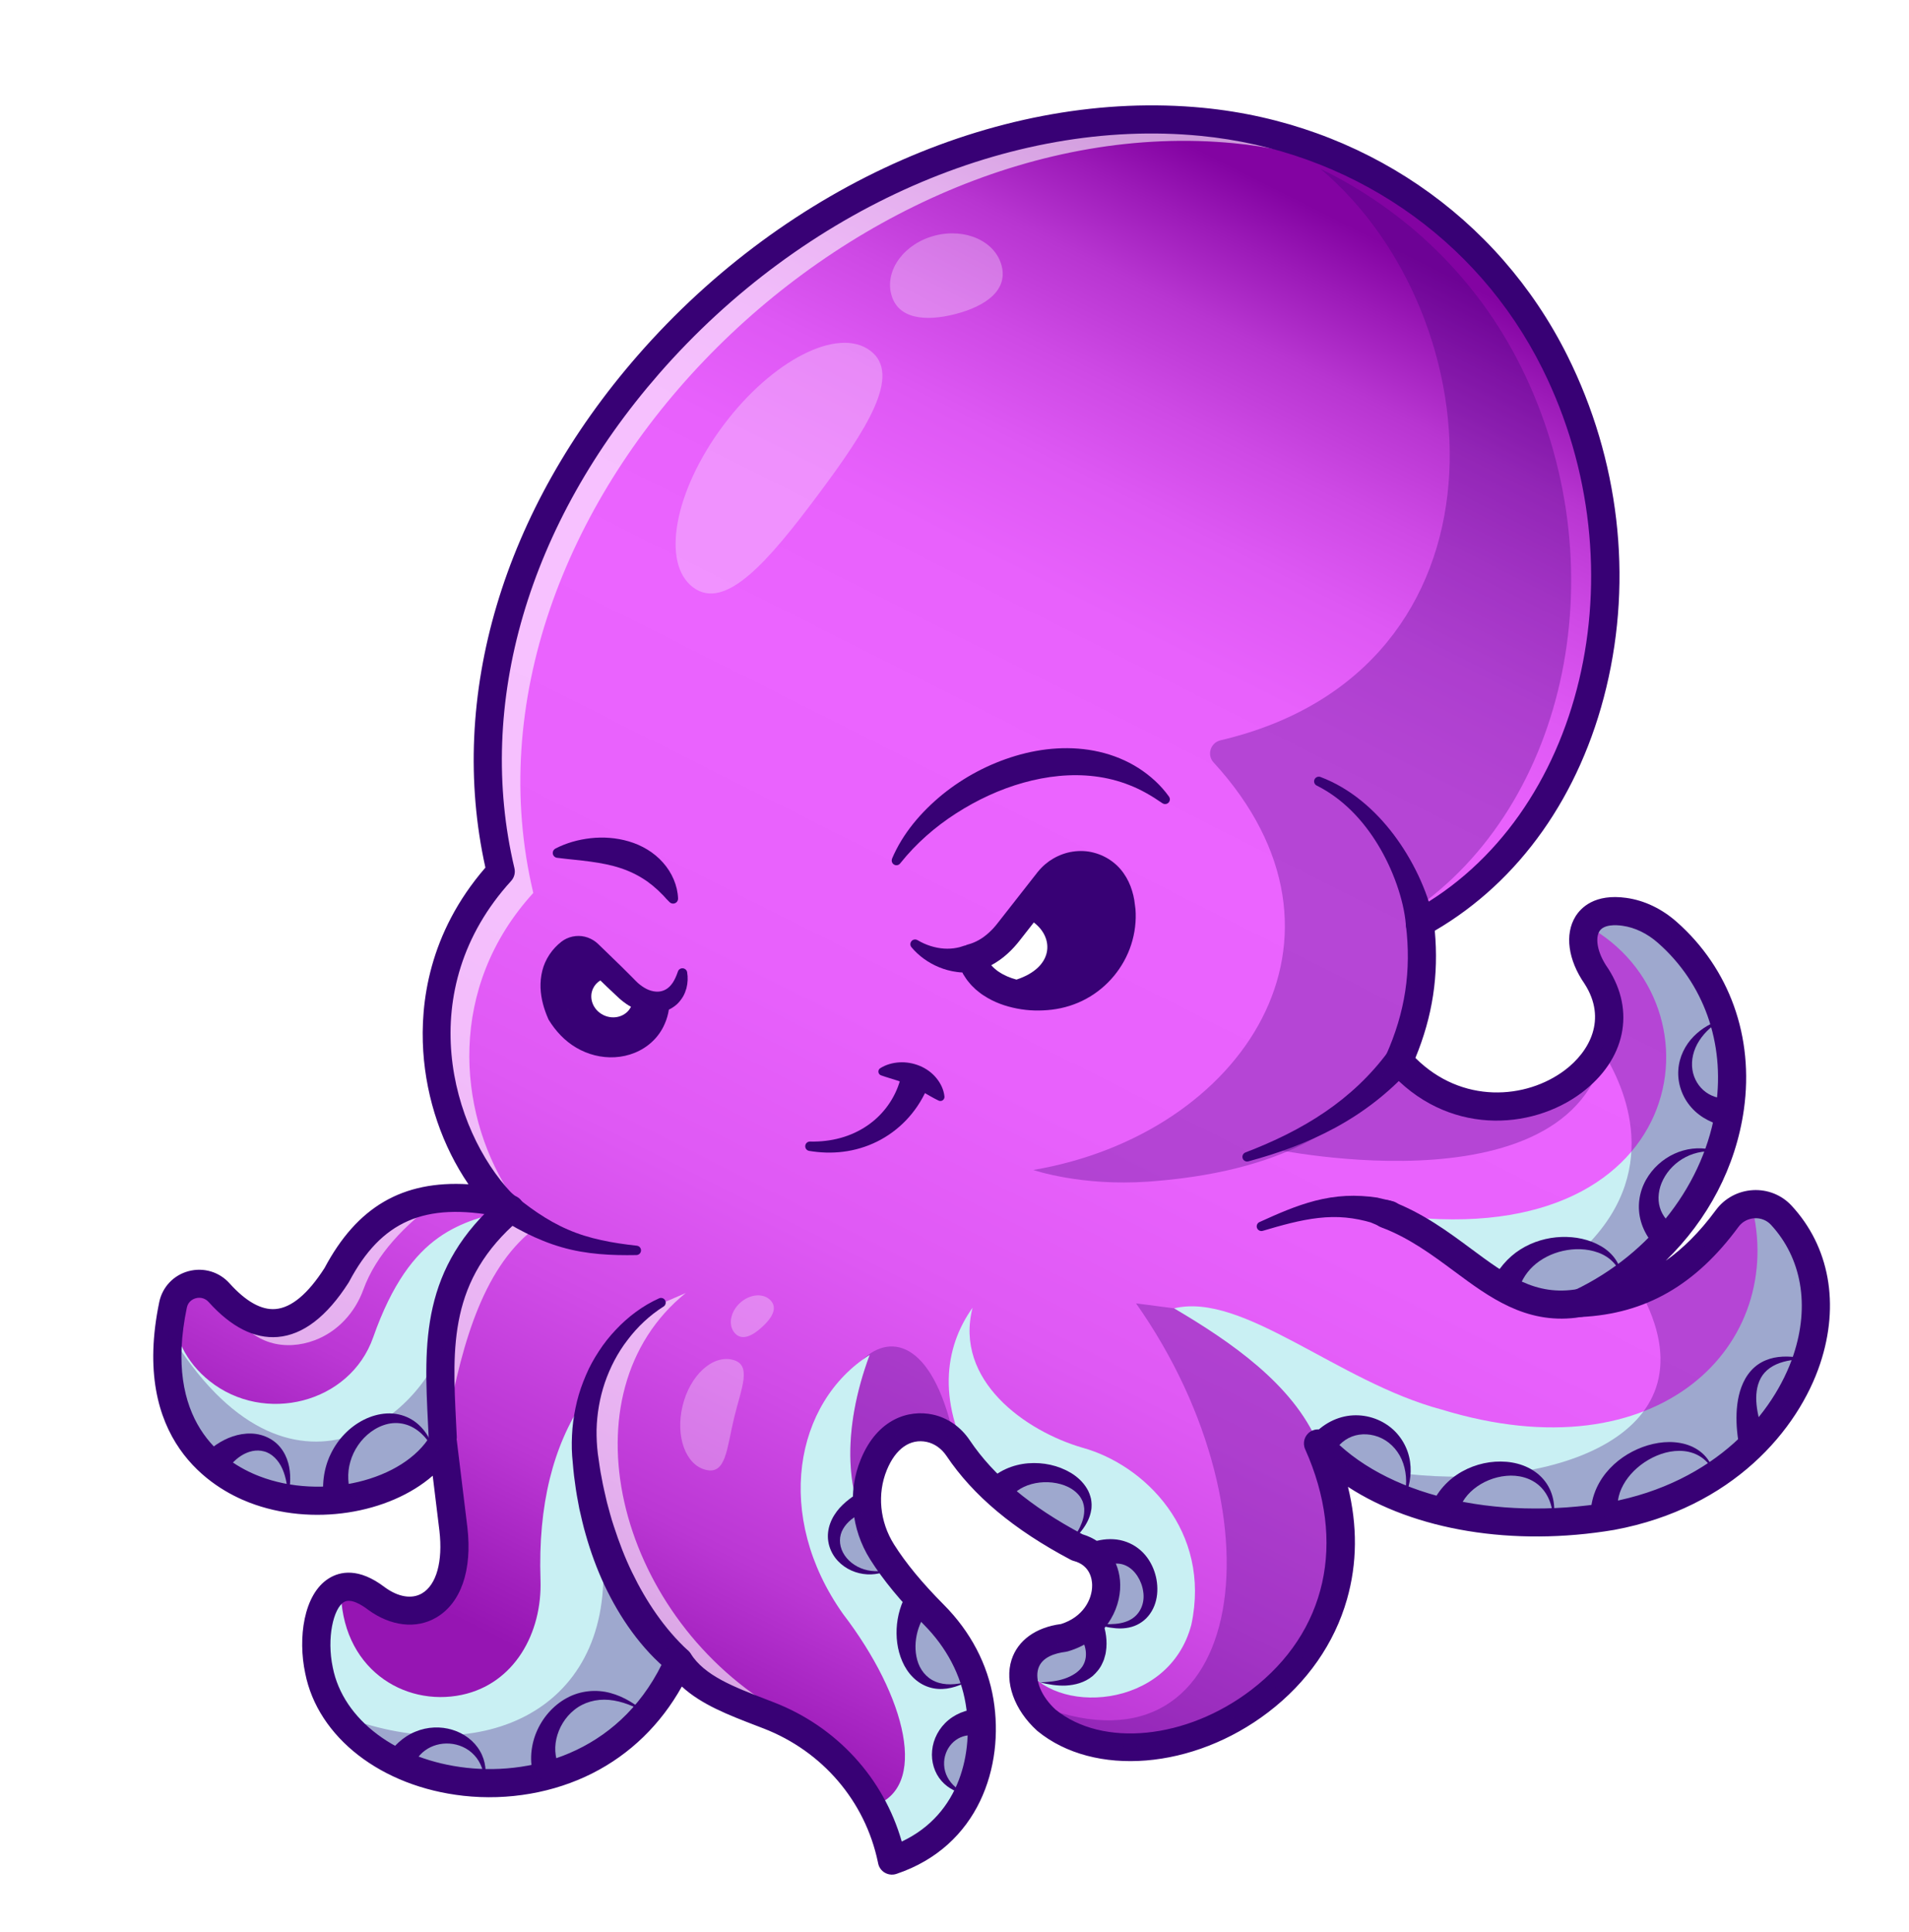 <svg width="251" height="254" viewBox="0 0 251 254" fill="none" xmlns="http://www.w3.org/2000/svg">
<g filter="url(#filter0_d_2021_4604)">
<path d="M211.909 195.328C200.093 197.321 188.431 195.749 180.074 191.066C180.071 191.063 180.065 191.058 180.062 191.059C178.356 190.1 176.792 189.012 175.391 187.804C175.378 187.797 175.369 187.789 175.362 187.782C175.16 187.603 174.955 187.427 174.757 187.245L174.754 187.245C174.67 187.164 174.586 187.088 174.507 187.006C174.086 186.607 173.68 186.198 173.292 185.769C174.122 187.615 174.764 189.42 175.239 191.173C175.789 193.216 176.112 195.189 176.232 197.092C177.689 219.929 149.953 232.28 137.583 222.164C136.828 221.479 136.21 220.734 135.727 219.97C135.69 219.909 135.675 219.876 135.675 219.876C134.648 218.207 134.295 216.436 134.72 214.936C135.235 213.111 136.895 211.69 139.885 211.338C146.578 209.384 147.305 200.937 141.643 199.443C136.455 196.701 131.953 193.514 128.506 189.64C127.582 188.606 126.732 187.52 125.968 186.381C125.856 186.217 125.739 186.056 125.612 185.903C124.76 184.845 123.583 184.066 122.249 183.781C119.538 183.197 116.557 184.512 114.886 188.574C113.552 191.829 113.728 195.488 115.211 198.635C115.276 198.776 115.348 198.917 115.42 199.057C115.592 199.392 115.782 199.721 115.981 200.038C117.706 202.774 120.039 205.532 122.795 208.303C125.898 211.428 128.078 215.379 128.796 219.723C130.223 228.369 126.663 237.465 117.275 240.618C117.266 240.562 117.253 240.506 117.237 240.448C116.725 237.985 115.858 235.645 114.688 233.486C111.766 228.083 106.959 223.81 101.081 221.531C99.823 221.042 98.581 220.577 97.391 220.092C93.958 218.681 90.96 217.109 89.251 214.402C89.026 214.914 88.79 215.404 88.542 215.89C79.602 233.472 57.36 233.605 47.06 224.326C44.456 221.98 42.617 219.034 41.942 215.616C41.435 213.219 41.475 210.488 42.101 208.345C42.595 206.651 43.461 205.33 44.706 204.834C44.744 204.818 44.779 204.799 44.821 204.791C46.023 204.364 47.569 204.692 49.482 206.15C54.896 210.108 60.732 206.651 59.614 197.027L58.225 185.619C58.11 185.81 57.99 186.003 57.864 186.187C57.864 186.187 57.849 186.209 57.825 186.249C57.316 186.994 56.712 187.686 56.032 188.32C46.111 197.623 19.624 195.028 22.188 171.073L22.191 171.073C22.309 169.946 22.493 168.775 22.747 167.557C23.331 164.748 26.884 163.811 28.805 165.947C29.475 166.691 30.188 167.387 30.941 167.983C34.645 170.906 39.293 171.423 44.267 163.648C47.401 157.723 51.535 154.206 57.904 153.594C60.243 153.372 62.892 153.537 65.901 154.122C56.712 144.354 52.698 124.996 65.84 110.576C53.895 60.284 106.998 7.069 158.014 12.015C160.95 12.3 163.836 12.8 166.651 13.503L166.653 13.502C182.932 17.556 196.847 28.364 204.444 43.626C218.064 70.972 209.95 104.649 186.679 117.359C187.304 122.486 186.904 127.565 184.932 132.973C184.932 132.973 184.932 132.976 184.93 132.982C184.634 133.803 184.297 134.636 183.923 135.475C183.99 135.553 184.056 135.628 184.126 135.703C184.139 135.718 184.155 135.734 184.168 135.746C193.008 145.433 206.657 141.483 210.518 133.941C210.959 133.085 211.274 132.186 211.441 131.251C211.441 131.249 211.443 131.24 211.442 131.234C211.601 130.326 211.622 129.389 211.482 128.434C211.289 127.082 210.772 125.692 209.879 124.313C208.211 121.925 207.72 119.362 208.6 117.678C209.313 116.299 210.943 115.507 213.579 115.876C213.771 115.902 213.968 115.935 214.159 115.975C216.047 116.355 217.784 117.302 219.237 118.587C229.715 127.844 230.126 142.806 222.603 154.434C221.857 155.588 221.035 156.706 220.134 157.788C217.3 161.186 213.713 164.168 209.437 166.466C208.904 166.755 208.358 167.028 207.805 167.293C210.437 167.161 213.052 166.708 215.635 165.674C219.547 164.114 223.383 161.236 227.097 156.188C227.892 155.108 229.061 154.484 230.285 154.335C231.685 154.168 233.156 154.633 234.2 155.762C245.351 167.812 235.236 190.993 211.908 195.323L211.909 195.328Z" fill="url(#paint0_linear_2021_4604)"/>
<path d="M89.251 214.405C78.762 238.147 45.343 232.936 41.943 215.619C41.435 213.221 41.476 210.49 42.101 208.348C43.367 206.614 44.38 205.269 44.706 204.837C44.78 204.736 44.82 204.686 44.82 204.686C44.821 204.723 44.82 204.757 44.821 204.791C44.748 215.306 53.086 220.447 60.73 218.831C67.605 217.374 71.305 210.732 71.067 203.712C70.734 193.775 72.764 186.106 76.673 180.235C76.247 195.998 82.238 208.486 89.25 214.402L89.251 214.405Z" fill="#C9F0F3"/>
<g opacity="0.6">
<path d="M57.904 153.597C53.172 157.071 49.456 160.929 47.775 165.551C46.673 168.583 44.383 171.095 41.355 172.221C37.578 173.624 33.204 172.856 30.573 168.375C30.573 168.375 30.708 168.235 30.939 167.992C34.643 170.915 39.291 171.432 44.265 163.657C47.399 157.731 51.533 154.215 57.902 153.603L57.904 153.597Z" fill="white"/>
</g>
<g opacity="0.6">
<path d="M70.682 157.22C63.772 162.221 60.82 172.117 58.8 183.158C57.342 172.578 58.024 162.706 66.041 155.254L70.682 157.22Z" fill="white"/>
</g>
<path d="M67.076 154.965C56.566 163.97 57.705 174.007 58.211 184.967C57.518 186.198 56.787 187.31 56.03 188.326C45.646 198.067 17.096 194.763 22.747 167.563C22.628 171.645 24.565 175.184 27.537 177.559C34.741 183.323 46.013 180.525 49.068 171.826C54.055 157.632 60.903 156.74 67.076 154.962L67.076 154.965Z" fill="#C9F0F3"/>
<path d="M207.802 167.299C197.439 169.132 192.433 159.454 182.241 155.631C222.269 161.541 227.375 127.805 208.598 117.684C208.598 117.684 210.812 116.973 214.154 115.981C216.042 116.362 217.779 117.308 219.232 118.593C234.43 132.022 228.445 157.455 207.8 167.299L207.802 167.299Z" fill="#C9F0F3"/>
<path d="M117.276 240.621C117.266 240.565 117.254 240.509 117.238 240.451C116.725 237.988 115.858 235.648 114.688 233.489C122.199 231.201 119.208 219.128 110.84 208.189C101.717 195.312 104.454 180.402 114.348 174.132C110.609 184.202 111.005 193.455 115.419 199.054C115.592 199.389 115.781 199.718 115.981 200.035C117.706 202.772 120.038 205.529 122.794 208.3C125.898 211.425 128.078 215.376 128.796 219.72C130.222 228.366 126.663 237.462 117.275 240.615L117.276 240.621Z" fill="#C9F0F3"/>
<g opacity="0.6">
<path d="M85.93 167.837L90.162 166C73.921 179.123 80.975 207.914 101.77 220.516C96.326 219.519 91.019 216.763 85.941 211.018C75.335 194.192 71.92 179.014 85.93 167.837Z" fill="white"/>
</g>
<path d="M156.641 209.606C153.674 220.926 138.335 221.553 134.72 214.936C135.235 213.111 136.895 211.69 139.885 211.338C146.578 209.384 147.305 200.937 141.643 199.443C136.455 196.701 131.953 193.514 128.506 189.64C123.032 180.581 124.158 173.146 127.873 167.938C125.437 177.497 134.814 184.148 142.313 186.336C150.509 188.588 159.278 197.294 156.641 209.606Z" fill="#C9F0F3"/>
<path d="M211.909 195.328C197.31 197.789 182.952 194.811 174.757 187.242L174.754 187.242L173.292 185.767C169.987 178 161.787 172.392 154.369 168.018C163.437 165.819 175.929 177.692 189.51 181.311C218.267 190.131 235.015 172.666 230.286 154.344C231.686 154.176 233.157 154.642 234.201 155.77C245.352 167.821 235.237 191.001 211.909 195.331L211.909 195.328Z" fill="#C9F0F3"/>
<g opacity="0.6">
<path d="M186.88 22.897C179.508 18.486 171.129 15.695 162.292 14.837C111.272 9.89 58.169 63.103 70.118 113.4C58.78 125.843 60.213 141.961 66.727 152.424L64.638 152.679C56.37 142.539 53.319 124.321 65.841 110.582C53.895 60.284 106.998 7.069 158.014 12.015C168.609 13.044 178.552 16.857 186.877 22.897L186.88 22.897Z" fill="white"/>
</g>
<g opacity="0.6">
<path d="M30.482 167.606C31.417 167.604 32.363 167.976 33.083 168.774C33.355 169.077 33.632 169.37 33.912 169.648C32.693 169.252 31.543 168.523 30.482 167.606Z" fill="white"/>
</g>
<path d="M117.497 242.457C117.104 242.505 116.701 242.425 116.352 242.224C115.893 241.962 115.568 241.514 115.462 240.994L115.428 240.829C113.755 232.82 108.14 226.252 100.411 223.258L99.466 222.895C95.76 221.469 92.215 220.106 89.651 217.738C86.873 222.723 82.854 226.635 77.9 229.142C72.839 231.705 66.813 232.757 60.93 232.104C50.146 230.907 41.785 224.427 40.127 215.978C39.155 211.39 39.902 205.623 43.213 203.534C44.681 202.607 47.153 202.057 50.601 204.692C52.352 205.972 54.139 206.273 55.471 205.498C57.384 204.385 58.245 201.302 57.774 197.248L56.893 190.023C51.145 195.026 41.025 196.735 32.764 193.545C27.947 191.687 17.157 185.399 20.938 167.193C21.348 165.216 22.82 163.658 24.775 163.131C26.748 162.601 28.816 163.209 30.176 164.723C32.333 167.12 34.362 168.257 36.212 168.107C38.312 167.94 40.483 166.124 42.668 162.722C46.943 154.689 52.887 151.178 61.595 151.705C58.18 146.704 56.059 140.547 55.649 134.219C55.241 127.923 56.355 118.697 63.822 110.069C58.829 87.55 66.107 63.053 83.879 42.697C103.602 20.103 132.077 7.645 158.195 10.176C179.023 12.196 196.931 24.393 206.102 42.801C212.882 56.417 214.692 71.904 211.197 86.413C207.788 100.561 199.803 111.859 188.65 118.369C189.182 124.223 188.365 129.597 186.1 135.093C192.204 141.183 200.656 140.548 205.763 136.69C208.976 134.261 211.339 130.009 208.343 125.346C206.172 122.219 205.709 118.839 207.138 116.509C207.856 115.341 209.679 113.468 213.836 114.051C216.206 114.381 218.496 115.475 220.458 117.208C227.412 123.352 230.63 132.342 229.292 141.87C228.231 149.412 224.574 156.341 219.013 161.751C221.181 160.234 223.399 158.101 225.607 155.1C226.754 153.541 228.532 152.585 230.478 152.474C232.407 152.366 234.261 153.108 235.56 154.515C240.546 159.902 241.918 167.471 239.324 175.28C236.441 183.955 227.815 194.253 212.247 197.144C198.911 199.391 185.966 197.182 177.233 191.484C178.493 196.596 178.451 201.554 177.102 206.282C175.447 212.079 171.869 217.207 166.756 221.115C156.922 228.631 143.877 229.695 136.411 223.591C136.386 223.571 136.364 223.55 136.341 223.527C133.367 220.828 132.055 217.176 133.003 214.22C133.825 211.663 136.188 209.956 139.503 209.521C142.364 208.628 143.623 206.319 143.598 204.398C143.588 203.634 143.333 201.794 141.172 201.226C141.036 201.191 140.903 201.138 140.78 201.073C133.298 197.117 127.951 192.646 124.437 187.404C123.806 186.464 122.868 185.798 121.863 185.582C119.674 185.112 117.758 186.455 116.603 189.27C115.316 192.411 115.67 196.069 117.548 199.053C119.106 201.526 121.253 204.125 124.108 206.999C127.61 210.523 129.863 214.817 130.622 219.423C132.072 228.221 128.694 238.731 117.868 242.372C117.749 242.412 117.626 242.438 117.502 242.454L117.497 242.457ZM89.025 212.572C89.053 212.568 89.081 212.565 89.112 212.561C89.795 212.51 90.446 212.84 90.812 213.418C92.641 216.308 96.419 217.762 100.796 219.448L101.748 219.816C110.013 223.02 116.181 229.776 118.564 238.122C126.321 234.468 128 226.281 126.969 220.031C126.334 216.187 124.435 212.586 121.479 209.61C118.428 206.539 116.116 203.734 114.412 201.029C111.897 197.036 111.433 192.122 113.174 187.879C115.377 182.506 119.503 181.309 122.632 181.98C124.594 182.401 126.324 183.6 127.502 185.357C130.643 190.039 135.494 194.086 142.332 197.725C145.312 198.609 147.25 201.19 147.289 204.362C147.332 207.707 145.218 211.711 140.4 213.118C140.3 213.147 140.194 213.166 140.098 213.181C138.748 213.356 137.006 213.85 136.522 215.359C136.027 216.904 136.937 219.075 138.788 220.773C144.97 225.787 156.016 224.682 164.51 218.192C174.436 210.605 177.088 198.771 171.603 186.531C171.233 185.702 171.518 184.727 172.278 184.23C173.039 183.734 174.047 183.863 174.659 184.534C181.938 192.544 196.44 196.069 211.601 193.514C225.556 190.922 233.264 181.797 235.815 174.122C237.973 167.631 236.89 161.399 232.846 157.03C232.297 156.438 231.51 156.124 230.684 156.17C229.843 156.218 229.078 156.626 228.586 157.297C222.942 164.967 216.372 168.734 207.896 169.151C207.018 169.195 206.229 168.611 206.014 167.758C205.798 166.904 206.215 166.019 207.009 165.638C217.066 160.842 224.201 151.542 225.632 141.364C226.796 133.084 224.019 125.291 218.01 119.983C216.592 118.731 214.973 117.948 213.324 117.716C212.437 117.592 210.859 117.521 210.289 118.45C209.779 119.28 209.908 121.142 211.395 123.268C211.409 123.287 211.42 123.305 211.434 123.324C215.054 128.925 213.703 135.33 207.994 139.643C201.339 144.67 190.155 145.351 182.537 136.702C182.061 136.161 181.941 135.39 182.237 134.729C184.757 129.088 185.585 123.641 184.848 117.591C184.757 116.839 185.133 116.109 185.797 115.747C208.17 103.527 215.952 70.879 202.792 44.457C194.194 27.197 177.391 15.757 157.838 13.863C132.889 11.433 105.618 23.415 86.668 45.121C69.445 64.85 62.509 88.552 67.639 110.151C67.78 110.744 67.618 111.369 67.208 111.82C54.119 126.182 59.353 144.463 67.253 152.856C67.803 153.44 67.912 154.312 67.524 155.013C67.136 155.714 66.341 156.086 65.553 155.936C55.822 154.048 50.128 156.533 45.904 164.512C45.881 164.558 45.855 164.601 45.828 164.642C42.972 169.106 39.836 171.506 36.519 171.781C33.46 172.033 30.402 170.485 27.432 167.184C27.001 166.703 26.37 166.519 25.745 166.687C25.451 166.766 24.747 167.047 24.563 167.935C21.47 182.819 29.213 188.205 34.102 190.091C42.345 193.272 53.085 190.694 56.633 184.681C57.035 183.998 57.827 183.649 58.604 183.81C59.378 183.971 59.967 184.61 60.062 185.395L61.452 196.803C62.109 202.453 60.61 206.778 57.339 208.681C54.716 210.208 51.372 209.818 48.393 207.641C47.567 207.011 46.099 206.078 45.194 206.649C43.838 207.505 42.935 211.356 43.755 215.232C45.107 222.116 52.172 227.406 61.345 228.424C70.419 229.432 82.072 226.083 87.561 213.653C87.824 213.056 88.385 212.644 89.03 212.566L89.025 212.572Z" fill="#380175"/>
<path d="M184.847 117.582C184.711 115.873 184.252 114.014 183.629 112.247C183 110.472 182.192 108.742 181.211 107.118C180.23 105.495 179.075 103.973 177.73 102.635C176.385 101.297 174.848 100.146 173.133 99.285L173.121 99.281C172.816 99.129 172.693 98.757 172.848 98.454C172.992 98.17 173.327 98.046 173.618 98.154C175.549 98.882 177.349 99.956 178.96 101.259C180.573 102.561 182.004 104.084 183.253 105.74C184.502 107.397 185.574 109.184 186.472 111.067C187.36 112.962 188.097 114.916 188.517 117.138C188.705 118.141 188.043 119.111 187.039 119.299C186.035 119.487 185.065 118.826 184.877 117.822C184.866 117.758 184.855 117.693 184.853 117.63L184.848 117.585L184.847 117.582Z" fill="#380175"/>
<path d="M185.348 136.649C182.512 139.764 179.139 142.339 175.51 144.294C171.879 146.261 168.025 147.643 164.133 148.693C163.806 148.781 163.466 148.588 163.377 148.257C163.294 147.949 163.462 147.634 163.752 147.521C167.456 146.104 171.027 144.382 174.229 142.191C177.435 140.009 180.246 137.348 182.497 134.299C183.106 133.477 184.263 133.301 185.086 133.909C185.909 134.517 186.084 135.674 185.476 136.496C185.439 136.546 185.399 136.594 185.356 136.642L185.346 136.652L185.348 136.649Z" fill="#380175"/>
<path d="M67.002 152.637C69.387 154.643 71.871 156.456 74.666 157.657C77.451 158.88 80.569 159.438 83.732 159.78C84.072 159.816 84.316 160.122 84.28 160.462C84.246 160.773 83.985 161.005 83.678 161.011C82.058 161.042 80.426 161.02 78.779 160.874C77.134 160.728 75.468 160.452 73.844 159.979C72.218 159.512 70.638 158.865 69.135 158.11C67.632 157.356 66.196 156.502 64.808 155.608C63.949 155.056 63.697 153.911 64.252 153.05C64.805 152.191 65.95 151.94 66.813 152.494C66.878 152.535 66.938 152.579 66.995 152.627L67.005 152.634L67.002 152.637Z" fill="#380175"/>
<path d="M117.286 108.898C118.687 105.58 121.114 102.753 123.907 100.464C126.722 98.183 129.993 96.44 133.516 95.383C137.026 94.331 140.865 94.001 144.54 94.849C146.37 95.268 148.136 95.99 149.707 96.991C151.27 98.002 152.651 99.258 153.7 100.733C153.901 101.015 153.834 101.404 153.554 101.602C153.334 101.758 153.047 101.752 152.837 101.606L152.827 101.599C151.439 100.638 150.028 99.818 148.535 99.238C147.051 98.645 145.516 98.267 143.957 98.073C140.838 97.688 137.634 98.046 134.543 98.91C131.447 99.78 128.469 101.167 125.717 102.935C122.961 104.704 120.455 106.884 118.36 109.515L118.352 109.525C118.138 109.795 117.748 109.837 117.481 109.625C117.259 109.449 117.19 109.148 117.295 108.9L117.286 108.898Z" fill="#380175"/>
<path d="M90.346 123.826C90.462 124.495 90.437 125.208 90.255 125.93C90.15 126.29 90.019 126.652 89.825 126.994C89.623 127.337 89.376 127.665 89.083 127.962C88.753 128.271 88.367 128.542 87.944 128.743C87.842 129.389 87.66 130.036 87.382 130.651C87.015 131.499 86.465 132.285 85.788 132.921C84.434 134.218 82.624 134.903 80.848 134.999C79.062 135.105 77.281 134.637 75.769 133.746C74.247 132.859 73.042 131.544 72.151 130.093C72.126 130.051 72.103 130.007 72.087 129.964L72.075 129.936C71.533 128.692 71.123 127.332 71.071 125.865C71.048 125.131 71.117 124.38 71.301 123.633C71.483 122.891 71.805 122.167 72.239 121.512C72.672 120.854 73.214 120.281 73.824 119.805C74.687 119.138 75.855 118.902 76.889 119.151C77.412 119.274 77.906 119.512 78.327 119.839C78.432 119.921 78.535 120.017 78.629 120.1L78.794 120.258L79.122 120.573L80.43 121.841C81.308 122.686 82.177 123.535 83.031 124.399C83.498 124.864 83.782 125.194 84.164 125.482C84.535 125.767 84.923 126.009 85.32 126.161C86.116 126.457 86.872 126.468 87.538 126.089C87.877 125.905 88.189 125.597 88.459 125.194C88.725 124.789 88.938 124.302 89.124 123.76L89.132 123.731C89.244 123.399 89.604 123.223 89.937 123.34C90.161 123.416 90.314 123.61 90.352 123.829L90.346 123.826Z" fill="#380175"/>
<path d="M73.022 107.569C74.461 106.826 76.031 106.388 77.667 106.203C79.301 106.024 81.021 106.133 82.697 106.631C84.366 107.121 85.996 108.064 87.179 109.416C88.369 110.756 89.091 112.445 89.153 114.128C89.165 114.488 88.886 114.789 88.526 114.801C88.344 114.809 88.178 114.74 88.054 114.623L88.006 114.578C87.72 114.306 87.475 114.032 87.238 113.763C86.972 113.514 86.724 113.266 86.491 113.025C86.224 112.808 85.986 112.577 85.734 112.369L85.346 112.078C85.219 111.982 85.106 111.873 84.964 111.795C83.922 111.082 82.818 110.546 81.595 110.139C80.375 109.732 79.047 109.478 77.653 109.286C76.254 109.09 74.795 108.981 73.25 108.779L73.236 108.781C72.883 108.732 72.634 108.407 72.683 108.057C72.711 107.842 72.847 107.665 73.025 107.571L73.022 107.569Z" fill="#380175"/>
<path d="M82.963 128.366C82.34 129.632 80.731 130.126 79.359 129.467C77.979 128.804 77.365 127.225 77.986 125.943C78.201 125.495 78.534 125.145 78.935 124.904C79.541 125.495 80.154 126.08 80.776 126.658L81.481 127.317C81.754 127.556 82.044 127.787 82.35 127.994C82.547 128.127 82.749 128.255 82.964 128.369L82.963 128.366Z" fill="white"/>
<path d="M149.293 115.493C149.42 117.077 149.217 118.687 148.732 120.193C147.76 123.21 145.609 125.805 142.818 127.317C141.433 128.077 139.873 128.556 138.327 128.745C136.802 128.927 135.259 128.901 133.733 128.602C132.217 128.311 130.699 127.788 129.313 126.867C128.963 126.655 128.641 126.37 128.311 126.109C127.997 125.812 127.68 125.521 127.411 125.17C127.119 124.847 126.885 124.457 126.643 124.077L126.534 123.858C126.283 123.848 126.036 123.824 125.794 123.79C124.983 123.683 124.202 123.468 123.481 123.172C122.035 122.583 120.79 121.668 119.841 120.54C119.622 120.277 119.657 119.883 119.92 119.662C120.126 119.488 120.413 119.473 120.636 119.603L120.664 119.62C121.743 120.262 122.951 120.637 124.117 120.716C124.698 120.754 125.268 120.719 125.8 120.614C126.072 120.563 126.33 120.495 126.578 120.404L126.765 120.341L126.79 120.338C126.79 120.338 126.846 120.323 126.874 120.317L126.922 120.311C127.035 120.251 127.159 120.205 127.287 120.172C128.268 119.915 129.193 119.381 130.009 118.636C130.422 118.262 130.8 117.855 131.164 117.38L136.306 110.818L136.38 110.717L136.488 110.592C136.627 110.417 136.776 110.247 136.935 110.09C137.242 109.766 137.593 109.486 137.953 109.218C138.689 108.707 139.519 108.319 140.399 108.097C141.279 107.881 142.216 107.827 143.131 107.962C144.05 108.111 144.917 108.424 145.705 108.907C146.492 109.387 147.191 110.036 147.711 110.775C148.234 111.509 148.61 112.317 148.848 113.116C148.972 113.52 149.07 113.921 149.135 114.317C149.185 114.706 149.242 115.101 149.29 115.496L149.293 115.493Z" fill="#380175"/>
<path d="M133.648 124.794C132.808 124.567 132.019 124.236 131.363 123.791C131.131 123.659 130.958 123.485 130.756 123.332C130.609 123.189 130.452 123.054 130.331 122.905C131.128 122.478 131.853 121.952 132.491 121.369C133.074 120.84 133.613 120.244 134.069 119.655L135.929 117.282C138.621 119.315 138.558 123.181 133.648 124.794Z" fill="white"/>
<path d="M74.737 128.778L74.66 128.621C74.672 128.645 74.685 128.664 74.703 128.688C74.715 128.72 74.727 128.748 74.74 128.778L74.737 128.778Z" fill="#822C44"/>
<path d="M115.741 136.441C116.49 135.971 117.342 135.735 118.23 135.676C119.119 135.622 120.047 135.773 120.905 136.127C121.762 136.475 122.541 137.034 123.112 137.738C123.685 138.437 124.083 139.254 124.178 140.157C124.209 140.454 123.995 140.721 123.697 140.751C123.593 140.764 123.492 140.742 123.404 140.701L123.383 140.689C122.617 140.318 122.018 139.944 121.439 139.622C120.861 139.303 120.329 139.009 119.77 138.753C119.211 138.498 118.628 138.279 117.982 138.068C117.339 137.851 116.642 137.667 115.863 137.389L115.845 137.383C115.569 137.284 115.426 136.984 115.524 136.708C115.565 136.591 115.645 136.498 115.741 136.438L115.741 136.441Z" fill="#380175"/>
<path d="M121.822 139.28C121.155 140.769 120.239 142.133 119.127 143.292C118.017 144.45 116.713 145.403 115.308 146.096C113.901 146.792 112.397 147.233 110.882 147.424C109.368 147.617 107.849 147.561 106.388 147.315C106.051 147.258 105.826 146.939 105.882 146.602C105.934 146.295 106.203 146.082 106.505 146.088L106.514 146.087C107.886 146.12 109.244 145.966 110.526 145.609C111.809 145.255 113.012 144.696 114.07 143.965C116.196 142.505 117.703 140.341 118.359 137.982C118.635 136.997 119.658 136.419 120.644 136.695C121.63 136.97 122.208 137.992 121.932 138.977C121.908 139.063 121.878 139.147 121.842 139.229L121.82 139.28L121.822 139.28Z" fill="#380175"/>
<path d="M207.208 169.252C200.539 170.064 195.799 166.548 191.207 163.143C188.289 160.979 185.271 158.739 181.588 157.358C180.632 156.999 180.149 155.934 180.506 154.979C180.866 154.024 181.932 153.541 182.888 153.898C187.055 155.463 190.433 157.966 193.41 160.175C198.147 163.688 201.891 166.465 207.477 165.475C208.479 165.296 209.442 165.967 209.619 166.971C209.796 167.976 209.126 168.935 208.121 169.112C207.812 169.167 207.508 169.212 207.205 169.249L207.208 169.252Z" fill="#380175"/>
<path d="M165.599 156.675C167.937 155.613 170.312 154.547 172.923 153.868C174.225 153.532 175.586 153.306 176.969 153.237C178.352 153.169 179.746 153.257 181.107 153.458L181.27 153.502L183.078 153.924C184.076 154.157 184.694 155.154 184.462 156.151C184.228 157.149 183.23 157.766 182.232 157.535C182.132 157.513 182.027 157.477 181.937 157.439L180.222 156.722L180.386 156.765C179.251 156.428 178.098 156.19 176.922 156.081C175.75 155.971 174.554 155.997 173.346 156.135C170.929 156.407 168.477 157.101 166.032 157.826L166.029 157.826C165.703 157.924 165.358 157.736 165.261 157.41C165.173 157.111 165.322 156.798 165.599 156.672L165.599 156.675Z" fill="#380175"/>
<path d="M87.243 167.78C85.403 168.947 83.813 170.451 82.516 172.171C81.202 173.868 80.217 175.785 79.528 177.784C78.848 179.787 78.493 181.888 78.438 183.985C78.423 185.036 78.479 186.081 78.602 187.121C78.765 188.196 78.892 189.287 79.117 190.354C79.3 191.433 79.575 192.489 79.81 193.549C80.096 194.598 80.362 195.652 80.714 196.681C81.387 198.743 82.15 200.768 83.094 202.703C84.962 206.569 87.387 210.172 90.445 212.995L90.464 213.013C91.214 213.704 91.259 214.874 90.567 215.623C89.905 216.337 88.806 216.408 88.057 215.814C86.138 214.291 84.512 212.482 83.093 210.554C81.678 208.623 80.488 206.552 79.473 204.414C78.474 202.268 77.661 200.048 77.022 197.79C76.687 196.664 76.438 195.516 76.173 194.376C75.95 193.228 75.737 192.076 75.596 190.918C75.415 189.762 75.34 188.604 75.23 187.437C75.142 186.224 75.172 185.01 75.269 183.803C75.371 182.595 75.585 181.403 75.867 180.231C76.154 179.058 76.563 177.918 77.034 176.815C77.499 175.706 78.087 174.651 78.743 173.651C79.392 172.646 80.139 171.707 80.957 170.845C82.577 169.114 84.512 167.663 86.661 166.699C86.971 166.561 87.338 166.697 87.476 167.009C87.602 167.292 87.499 167.623 87.243 167.783L87.238 167.784L87.243 167.78Z" fill="#380175"/>
<path d="M58.438 186.803C58.392 186.808 58.344 186.814 58.298 186.814C57.277 186.861 56.412 186.075 56.365 185.054C56.338 184.453 56.308 183.852 56.278 183.256C55.751 172.663 55.255 162.659 65.873 153.563C66.647 152.899 67.814 152.989 68.479 153.765C69.144 154.538 69.054 155.704 68.277 156.369C59.034 164.286 59.466 172.993 59.969 183.073C59.999 183.674 60.029 184.278 60.057 184.883C60.101 185.855 59.388 186.687 58.435 186.803L58.438 186.803Z" fill="#380175"/>
<path d="M26.594 187.506C27.697 186.36 29.032 185.38 30.598 184.854C31.378 184.593 32.209 184.448 33.048 184.478C33.885 184.499 34.728 184.729 35.457 185.131C36.191 185.528 36.785 186.121 37.204 186.775C37.625 187.432 37.879 188.149 38.017 188.858C38.291 190.286 38.131 191.681 37.827 193C37.822 192.321 37.789 191.649 37.678 190.994C37.563 190.34 37.389 189.708 37.132 189.132C36.627 187.975 35.734 187.077 34.711 186.821C33.695 186.538 32.621 186.815 31.721 187.386C30.812 187.958 30.074 188.819 29.505 189.78L26.591 187.506L26.594 187.506Z" fill="#380175"/>
<path d="M42.662 193.638C42.254 191.443 42.53 189.119 43.483 187.165C44.421 185.211 45.962 183.61 47.835 182.665C48.77 182.196 49.798 181.896 50.847 181.837C51.892 181.778 52.953 182.007 53.857 182.482C54.764 182.956 55.497 183.67 56.039 184.466C56.584 185.268 56.95 186.15 57.225 187.042C56.807 186.204 56.306 185.411 55.678 184.757C55.056 184.099 54.303 183.594 53.49 183.329C52.68 183.064 51.824 183.028 51.017 183.209C50.21 183.391 49.452 183.761 48.785 184.246C47.449 185.223 46.491 186.661 46.062 188.178C45.622 189.702 45.726 191.284 46.243 192.705L42.664 193.632L42.662 193.638Z" fill="#380175"/>
<path d="M84.967 221.279C84.194 220.822 83.415 220.387 82.587 220.089C81.764 219.785 80.92 219.57 80.073 219.496C78.382 219.343 76.733 219.819 75.516 220.805C74.292 221.776 73.468 223.184 73.148 224.633C72.829 226.088 73.058 227.568 73.738 228.603L70.419 230.228C69.976 229.142 69.799 227.991 69.837 226.894C69.876 225.794 70.117 224.736 70.518 223.767C71.324 221.834 72.742 220.214 74.523 219.249C76.303 218.264 78.419 218.089 80.238 218.584C82.073 219.074 83.632 220.097 84.97 221.275L84.967 221.279Z" fill="#380175"/>
<path d="M50.794 227.044C51.686 225.58 53.029 224.315 54.623 223.671C56.21 223.01 57.956 222.958 59.486 223.431C61.017 223.892 62.356 224.902 63.111 226.226C63.883 227.548 64.005 229.086 63.713 230.438C63.701 229.043 63.239 227.695 62.362 226.767C61.502 225.828 60.295 225.319 59.115 225.242C57.932 225.157 56.777 225.495 55.907 226.129C55.029 226.76 54.444 227.666 54.109 228.678L50.792 227.05L50.794 227.044Z" fill="#380175"/>
<path d="M113.368 194.884C112.846 195.146 112.346 195.442 111.909 195.793C111.479 196.149 111.113 196.558 110.853 197.016C110.313 197.925 110.297 199.094 110.839 200.123C111.374 201.15 112.411 201.963 113.613 202.333C114.821 202.713 116.188 202.63 117.444 202.176C116.276 202.814 114.879 203.145 113.479 202.934C112.092 202.73 110.713 202.01 109.801 200.791C109.351 200.183 109.024 199.449 108.904 198.658C108.777 197.869 108.881 197.03 109.162 196.277C109.44 195.518 109.883 194.842 110.397 194.26C110.918 193.684 111.505 193.202 112.114 192.767L113.371 194.884L113.368 194.884Z" fill="#380175"/>
<path d="M122.367 207.426C121.572 208.226 120.962 209.32 120.636 210.529C120.312 211.733 120.264 213.057 120.607 214.274C120.944 215.485 121.745 216.569 122.978 217.086C123.59 217.347 124.286 217.46 124.993 217.449C125.704 217.439 126.426 217.314 127.138 217.127C126.481 217.457 125.789 217.739 125.049 217.906C124.31 218.076 123.515 218.124 122.722 217.972C121.929 217.822 121.151 217.464 120.496 216.936C119.841 216.411 119.302 215.734 118.908 214.997C118.119 213.513 117.815 211.822 117.892 210.141C117.974 208.46 118.451 206.748 119.413 205.204L122.369 207.423L122.367 207.426Z" fill="#380175"/>
<path d="M128.876 224.311C127.995 224.068 127.093 224.064 126.269 224.433C125.452 224.794 124.72 225.539 124.37 226.508C124.013 227.466 124.036 228.618 124.558 229.629C125.07 230.651 126.071 231.454 127.218 231.965C125.992 231.745 124.719 231.212 123.799 230.158C122.875 229.121 122.406 227.621 122.56 226.135C122.701 224.65 123.461 223.165 124.721 222.134C125.347 221.619 126.088 221.228 126.873 220.98C127.657 220.733 128.474 220.633 129.278 220.636L128.876 224.308L128.876 224.311Z" fill="#380175"/>
<g opacity="0.3">
<path d="M112.739 193.823C106.017 197.803 111.511 204.868 117.44 202.173Z" fill="#380175"/>
</g>
<g opacity="0.3">
<path d="M120.889 206.317C117.207 211.205 119.512 220.117 127.138 217.13Z" fill="#380175"/>
</g>
<g opacity="0.3">
<path d="M129.077 222.475C122.948 221.808 120.892 230.062 127.218 231.965Z" fill="#380175"/>
</g>
<path d="M129.595 191.093C130.337 190.257 131.246 189.599 132.211 189.157C133.175 188.713 134.19 188.469 135.184 188.388C137.176 188.234 139.133 188.658 140.806 189.65C141.633 190.154 142.388 190.833 142.902 191.69C143.169 192.111 143.337 192.595 143.452 193.074C143.482 193.319 143.529 193.563 143.527 193.807C143.514 194.049 143.532 194.294 143.477 194.527C143.332 195.473 142.904 196.296 142.391 197.01C141.876 197.729 141.236 198.314 140.596 198.879C141.128 198.207 141.642 197.525 141.998 196.771C142.355 196.025 142.584 195.226 142.558 194.467C142.572 194.276 142.512 194.094 142.496 193.913C142.465 193.733 142.39 193.561 142.343 193.389C142.189 193.061 142.019 192.752 141.772 192.49C141.297 191.958 140.666 191.561 139.974 191.299C138.583 190.78 136.998 190.747 135.626 191.123C134.243 191.495 133.12 192.312 132.526 193.344L129.595 191.093Z" fill="#380175"/>
<path d="M143.046 198.948C144.067 198.563 145.2 198.301 146.387 198.372C147.571 198.431 148.761 198.874 149.668 199.586C150.589 200.29 151.225 201.225 151.628 202.199C152.031 203.176 152.211 204.212 152.165 205.241C152.123 206.264 151.824 207.3 151.223 208.153C150.633 209.013 149.736 209.63 148.795 209.894C147.853 210.166 146.9 210.136 146.005 209.996C145.102 209.868 144.255 209.555 143.431 209.243C144.301 209.409 145.175 209.567 146.04 209.536C146.899 209.523 147.752 209.387 148.469 209.031C149.933 208.33 150.545 206.76 150.317 205.285C150.124 203.818 149.236 202.425 148.114 201.879C147.004 201.318 145.813 201.572 144.64 202.279L143.046 198.945L143.046 198.948Z" fill="#380175"/>
<path d="M144.751 208.635C145.264 209.871 145.584 211.234 145.469 212.644C145.418 213 145.408 213.342 145.295 213.688L145.148 214.199C145.091 214.367 145.005 214.529 144.933 214.693C144.648 215.349 144.168 215.904 143.664 216.361C142.59 217.243 141.312 217.544 140.147 217.612C138.963 217.667 137.841 217.454 136.758 217.202C137.873 217.149 138.979 217.04 139.982 216.7C140.976 216.361 141.852 215.805 142.329 215.081C142.794 214.348 142.872 213.531 142.699 212.723C142.529 211.916 142.088 211.126 141.529 210.441L144.751 208.632L144.751 208.635Z" fill="#380175"/>
<g opacity="0.3">
<path d="M131.06 192.219C135.506 186.44 148.364 191.145 140.599 198.879Z" fill="#380175"/>
</g>
<g opacity="0.3">
<path d="M143.843 200.614C152.262 196.595 155.232 212.973 143.434 209.243Z" fill="#380175"/>
</g>
<g opacity="0.3">
<path d="M143.14 209.539C145.426 213.606 143.715 218.023 136.755 217.202L134.717 214.934" fill="#380175"/>
</g>
<path d="M172.012 185.435C172.621 184.619 173.372 183.879 174.243 183.309C175.112 182.736 176.099 182.34 177.111 182.171C179.142 181.835 181.185 182.406 182.694 183.558C184.215 184.711 185.164 186.447 185.399 188.196C185.523 189.069 185.495 189.944 185.344 190.779C185.188 191.615 184.918 192.413 184.592 193.176C184.771 192.365 184.881 191.549 184.883 190.741C184.877 189.933 184.749 189.141 184.498 188.406C184.007 186.935 182.966 185.74 181.693 185.113C180.42 184.483 178.957 184.414 177.77 184.866C176.574 185.321 175.69 186.257 175.139 187.408L172.01 185.438L172.012 185.435Z" fill="#380175"/>
<path d="M188.075 194.282C188.463 193.231 189.051 192.263 189.77 191.453C190.488 190.64 191.334 189.978 192.239 189.469C194.05 188.46 196.086 188.029 198.066 188.192C199.054 188.275 200.034 188.52 200.925 188.961C201.816 189.397 202.61 190.032 203.188 190.815C203.771 191.596 204.122 192.505 204.268 193.416C204.416 194.329 204.378 195.242 204.248 196.124C204.225 195.23 204.103 194.344 203.82 193.53C203.537 192.716 203.083 191.983 202.49 191.422C201.299 190.292 199.626 189.888 198.047 190.04C196.46 190.182 194.935 190.823 193.771 191.776C192.599 192.73 191.845 194.003 191.623 195.317L188.075 194.282Z" fill="#380175"/>
<path d="M209.15 195.696C209.095 194.579 209.253 193.453 209.61 192.424C209.963 191.392 210.504 190.46 211.152 189.656C212.457 188.052 214.151 186.934 215.959 186.258C217.764 185.597 219.76 185.354 221.614 185.879C222.532 186.143 223.391 186.617 224.048 187.282C224.711 187.941 225.14 188.777 225.384 189.628C224.994 188.83 224.445 188.117 223.747 187.631C223.053 187.143 222.245 186.871 221.429 186.785C219.784 186.615 218.13 187.123 216.734 187.935C215.334 188.754 214.153 189.915 213.434 191.227C212.705 192.54 212.509 193.965 212.82 195.246L209.15 195.693L209.15 195.696Z" fill="#380175"/>
<path d="M228.739 186.41C228.428 184.894 228.271 183.371 228.329 181.819C228.394 180.28 228.674 178.67 229.489 177.238C229.896 176.529 230.449 175.888 231.113 175.42C231.776 174.953 232.521 174.661 233.259 174.505C234.749 174.209 236.195 174.394 237.566 174.697C236.162 174.693 234.741 174.849 233.538 175.386C232.943 175.656 232.419 176.021 232.018 176.468C231.616 176.915 231.342 177.445 231.167 178.008C230.82 179.139 230.865 180.409 231.094 181.651C231.326 182.896 231.741 184.138 232.264 185.293L228.739 186.407L228.739 186.41Z" fill="#380175"/>
<path d="M196.057 164.78C196.881 162.922 198.251 161.311 199.908 160.269C201.565 159.221 203.442 158.703 205.278 158.632C207.114 158.566 208.964 158.936 210.525 159.853C211.303 160.308 211.99 160.927 212.473 161.671C212.962 162.411 213.227 163.267 213.255 164.112C213.074 163.286 212.667 162.535 212.112 161.955C211.556 161.372 210.865 160.949 210.121 160.682C208.635 160.14 207 160.127 205.503 160.462C204.001 160.799 202.618 161.507 201.575 162.482C200.527 163.461 199.857 164.695 199.546 166.006L196.059 164.777L196.057 164.78Z" fill="#380175"/>
<path d="M218.016 160.279C217.346 159.612 216.745 158.84 216.3 157.971C215.853 157.105 215.572 156.142 215.504 155.179C215.43 154.216 215.566 153.262 215.855 152.39C216.148 151.52 216.597 150.731 217.142 150.046C218.235 148.677 219.718 147.714 221.308 147.265C222.899 146.811 224.575 146.91 226.034 147.443C224.494 147.207 222.937 147.454 221.642 148.127C220.343 148.793 219.302 149.852 218.686 151.065C218.062 152.273 217.903 153.631 218.244 154.756C218.574 155.891 219.365 156.781 220.384 157.442L218.016 160.279Z" fill="#380175"/>
<path d="M227.213 144.141C225.408 143.856 223.609 143.003 222.383 141.605C221.15 140.222 220.547 138.383 220.67 136.665C220.784 134.937 221.584 133.375 222.695 132.257C223.249 131.693 223.875 131.222 224.534 130.843C225.2 130.467 225.896 130.176 226.602 129.941C225.959 130.317 225.351 130.738 224.804 131.217C224.26 131.702 223.79 132.247 223.414 132.834C222.656 134.007 222.332 135.377 222.518 136.621C222.699 137.866 223.383 138.941 224.296 139.6C225.217 140.265 226.35 140.52 227.493 140.455L227.213 144.138L227.213 144.141Z" fill="#380175"/>
<g opacity="0.3">
<path d="M199.96 44.172C194.217 32.635 184.862 23.647 173.608 18.193C196.789 37.707 199.735 84.123 160.484 93.331C159.168 93.64 158.646 95.24 159.559 96.235C180.606 119.2 163.41 145.135 135.865 149.823C135.865 149.823 142.105 151.987 151.008 151.355L151.002 151.356C151.213 151.345 151.417 151.323 151.624 151.306C151.687 151.298 151.75 151.296 151.815 151.291C188.867 148.291 187.081 123.599 185.579 115.839C206.225 101.835 212.9 70.15 199.963 44.172L199.96 44.172Z" fill="#380175"/>
</g>
<g opacity="0.3">
<path d="M211.439 131.255C209.559 156.115 167.089 147 167.089 147C178.509 144.685 182.644 139.085 184.126 135.703C184.139 135.718 184.155 135.734 184.168 135.746C194.011 146.529 209.812 140.413 211.439 131.255Z" fill="#380175"/>
</g>
<g opacity="0.3">
<path d="M222.6 154.437C221.823 155.449 221.013 156.548 220.168 157.741C220.159 157.759 220.143 157.772 220.134 157.791C216.342 163.14 212.603 165.539 209.437 166.469C204.337 167.962 200.72 165.636 200.72 165.636C201.053 165.447 201.377 165.258 201.695 165.068L197.804 165.392C199.53 160.51 204.776 158.799 208.689 159.692C218.879 149.301 213.182 138.008 210.521 133.941C210.962 133.084 211.277 132.186 211.444 131.251C211.444 131.248 211.446 131.24 211.445 131.234C211.604 130.326 211.625 129.389 211.485 128.434C211.292 127.082 210.775 125.691 209.882 124.313C208.213 121.925 207.723 119.362 208.603 117.678C209.315 116.298 210.946 115.506 213.582 115.876C213.774 115.901 213.971 115.935 214.162 115.974C216.05 116.355 217.786 117.301 219.24 118.586C229.718 127.844 230.129 142.805 222.606 154.434L222.6 154.437Z" fill="#380175"/>
</g>
<g opacity="0.3">
<path d="M211.909 195.328C202.092 196.983 192.383 196.182 184.589 193.173L176.238 188.05L173.578 186.42C177.072 180.88 184.978 183.322 185.145 189.803C204.001 191.857 226.095 184.774 215.635 165.68C219.548 164.119 223.383 161.241 227.098 156.194C227.893 155.114 229.062 154.49 230.286 154.341C231.686 154.173 233.157 154.639 234.201 155.767C245.352 167.818 235.237 190.999 211.909 195.328Z" fill="#380175"/>
</g>
<g opacity="0.3">
<path d="M184.589 193.173C182.999 192.561 181.49 191.856 180.074 191.063C180.071 191.061 180.064 191.056 180.062 191.056C177.487 189.283 175.695 188.019 175.39 187.801C175.36 187.785 175.347 187.772 175.347 187.772C175.35 187.775 175.358 187.774 175.365 187.778C175.654 187.872 175.946 187.96 176.241 188.047L184.591 193.17L184.589 193.173Z" fill="#380175"/>
</g>
<g opacity="0.3">
<path d="M176.229 197.089C177.686 219.927 149.95 232.278 137.58 222.161C136.825 221.476 136.207 220.732 135.723 219.968C135.687 219.906 135.672 219.874 135.672 219.874C163.682 231.677 169.453 195.891 149.372 167.363L154.369 168.015C161.787 172.389 169.987 177.997 173.292 185.764L174.504 186.98L174.507 187C174.542 187.194 174.824 188.784 175.238 191.165C175.517 192.822 175.866 194.863 176.231 197.083L176.229 197.089Z" fill="#380175"/>
</g>
<g opacity="0.3">
<path d="M125.614 185.899L125.611 185.9C124.76 184.845 123.583 184.066 122.249 183.784C119.539 183.2 116.557 184.515 114.886 188.577C113.553 191.832 113.729 195.491 115.211 198.638L115.153 198.708C110.99 193.078 110.688 184 114.349 174.138C114.019 174.347 113.693 174.57 113.38 174.8C117.276 171.055 122.946 172.569 125.617 185.899L125.614 185.899Z" fill="#380175"/>
</g>
<g opacity="0.3">
<path d="M88.543 215.893C79.602 233.475 57.36 233.608 47.061 224.329C47.545 223.286 47.957 222.623 47.957 222.623C65.894 228.037 82.284 219.103 78.886 197.431C81.815 205.252 88.089 213.251 88.089 213.251C88.089 213.251 88.264 214.287 88.543 215.893Z" fill="#380175"/>
</g>
<g opacity="0.3">
<path d="M58.772 171.037L57.861 186.193C57.861 186.193 57.847 186.215 57.823 186.255C57.314 187 56.71 187.692 56.03 188.326C46.109 197.629 19.622 195.034 22.186 171.079L22.189 171.079C38.128 197.42 56.504 181.767 58.769 171.034L58.772 171.037Z" fill="#380175"/>
</g>
<g opacity="0.3">
<path d="M114.412 42.096C118.651 45.26 113.899 52.572 107.472 61.169C101.043 69.766 95.372 76.391 91.133 73.227C86.895 70.063 88.671 60.53 95.098 51.934C101.527 43.336 110.174 38.932 114.412 42.096Z" fill="white"/>
</g>
<g opacity="0.3">
<path d="M122.936 26.972C126.947 25.942 130.87 27.72 131.7 30.947C132.529 34.173 129.602 36.264 125.594 37.297C121.582 38.328 118.011 37.908 117.179 34.682C116.349 31.455 118.927 28.002 122.936 26.972Z" fill="white"/>
</g>
<g opacity="0.3">
<path d="M89.743 180.859C90.704 176.858 93.637 174.133 96.294 174.769C98.951 175.406 97.466 178.479 96.505 182.48C95.543 186.481 95.468 189.893 92.811 189.254C90.154 188.617 88.781 184.857 89.743 180.856L89.743 180.859Z" fill="white"/>
</g>
<g opacity="0.3">
<path d="M96.634 171.294C95.701 170.281 96 168.493 97.298 167.303C98.596 166.113 100.404 165.97 101.333 166.984C102.266 167.997 101.504 169.279 100.206 170.469C98.907 171.659 97.563 172.307 96.634 171.294Z" fill="white"/>
</g>
</g>
<defs>
<filter id="filter0_d_2021_4604" x="-1.939" y="0.901" width="253.877" height="260.27" filterUnits="userSpaceOnUse" color-interpolation-filters="sRGB">
<feFlood flood-opacity="0" result="BackgroundImageFix"/>
<feColorMatrix in="SourceAlpha" type="matrix" values="0 0 0 0 0 0 0 0 0 0 0 0 0 0 0 0 0 0 127 0" result="hardAlpha"/>
<feOffset dy="4"/>
<feGaussianBlur stdDeviation="2"/>
<feComposite in2="hardAlpha" operator="out"/>
<feColorMatrix type="matrix" values="0 0 0 0 0 0 0 0 0 0 0 0 0 0 0 0 0 0 0.25 0"/>
<feBlend mode="normal" in2="BackgroundImageFix" result="effect1_dropShadow_2021_4604"/>
<feBlend mode="normal" in="SourceGraphic" in2="effect1_dropShadow_2021_4604" result="shape"/>
</filter>
<linearGradient id="paint0_linear_2021_4604" x1="197.175" y1="35.553" x2="99.761" y2="228.871" gradientUnits="userSpaceOnUse">
<stop stop-color="#8303A2"/>
<stop offset="0.04" stop-color="#9C1AB8"/>
<stop offset="0.09" stop-color="#B835D1"/>
<stop offset="0.15" stop-color="#CE49E5"/>
<stop offset="0.21" stop-color="#DE58F4"/>
<stop offset="0.28" stop-color="#E861FC"/>
<stop offset="0.38" stop-color="#EB64FF"/>
<stop offset="0.56" stop-color="#E861FC"/>
<stop offset="0.69" stop-color="#DF59F4"/>
<stop offset="0.79" stop-color="#D04BE7"/>
<stop offset="0.89" stop-color="#BB37D4"/>
<stop offset="0.97" stop-color="#9F1EBB"/>
<stop offset="1" stop-color="#9615B3"/>
</linearGradient>
</defs>
</svg>
